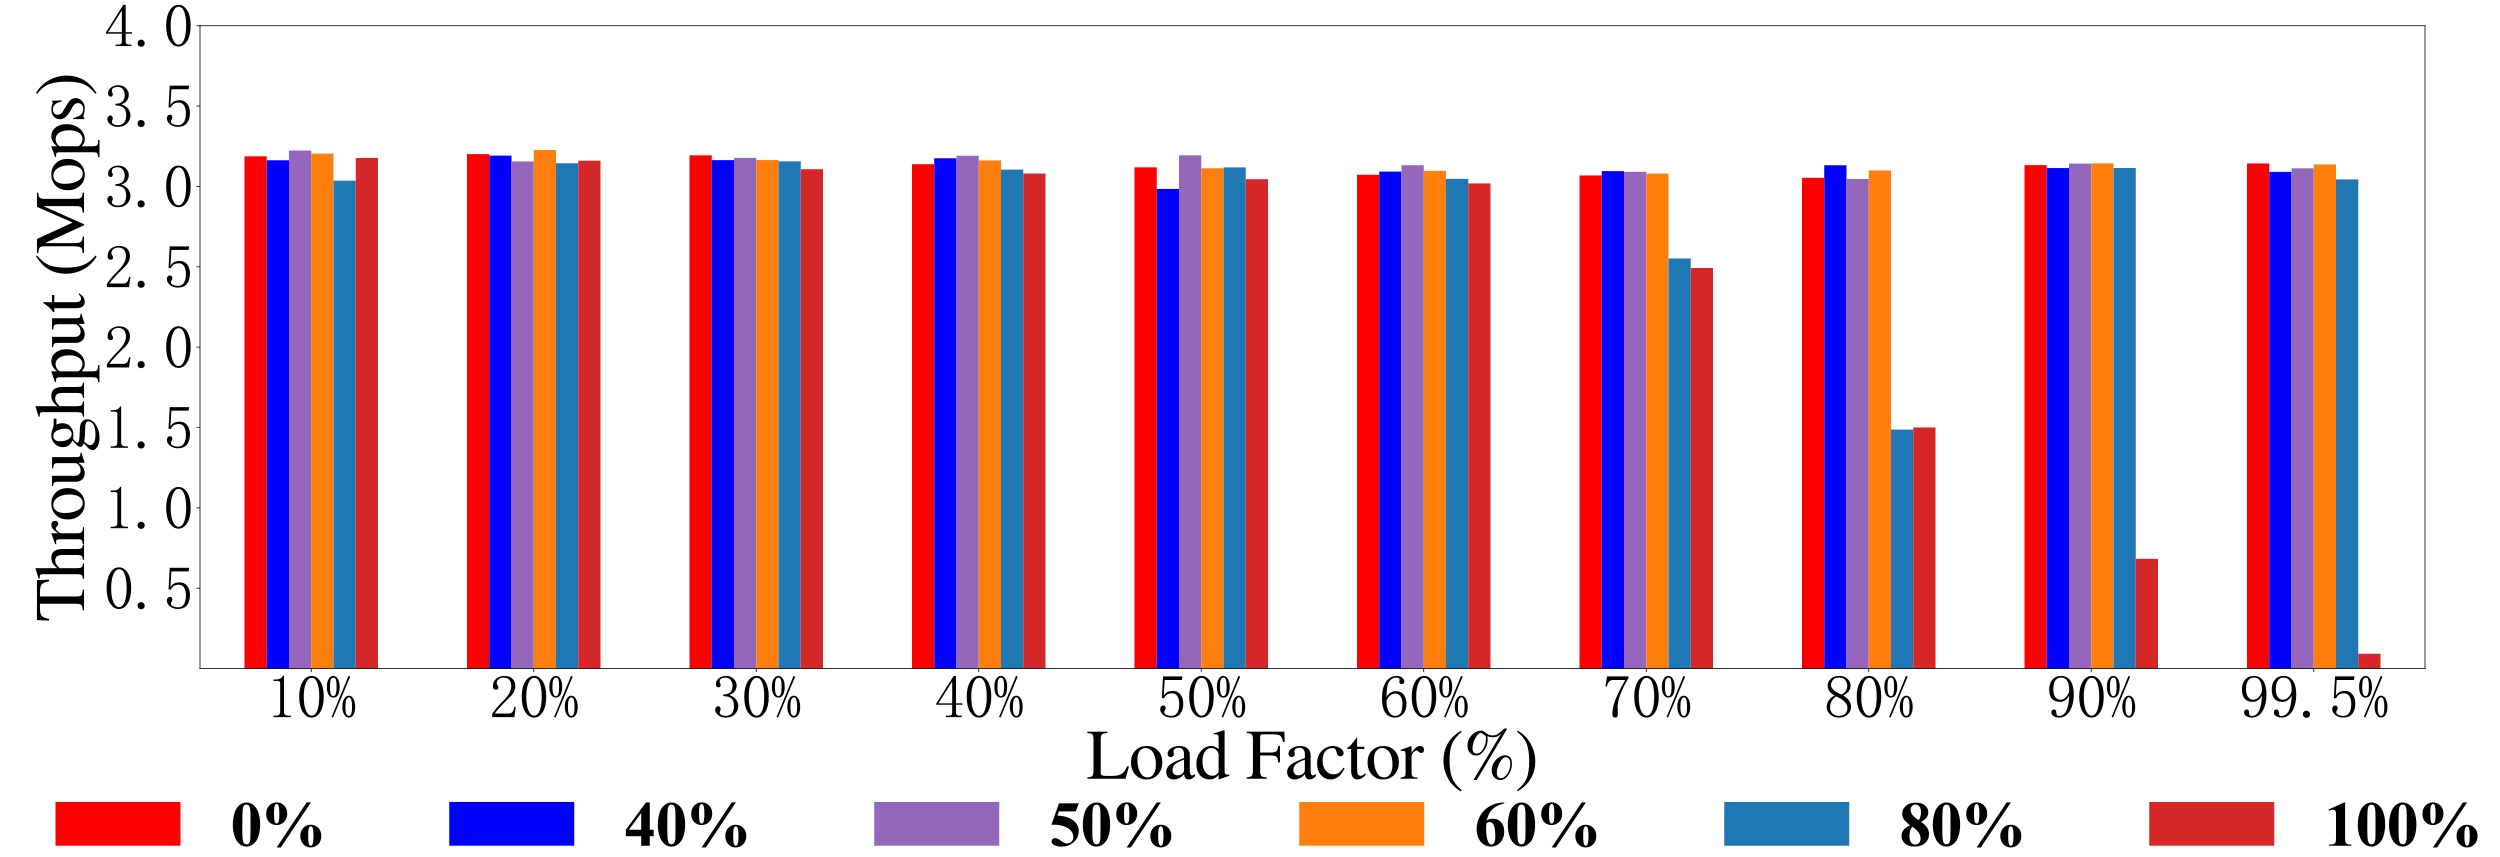 <?xml version="1.0" encoding="utf-8" standalone="no"?>
<!DOCTYPE svg PUBLIC "-//W3C//DTD SVG 1.1//EN"
  "http://www.w3.org/Graphics/SVG/1.1/DTD/svg11.dtd">
<svg xmlns:xlink="http://www.w3.org/1999/xlink" width="2520pt" height="864pt" viewBox="0 0 2520 864" xmlns="http://www.w3.org/2000/svg" version="1.1">
 <defs>
  <style type="text/css">*{stroke-linejoin: round; stroke-linecap: butt}</style>
 </defs>
 <g id="figure_1">
  <g id="patch_1">
   <path d="M 0 864 
L 2520 864 
L 2520 0 
L 0 0 
z
" style="fill: #ffffff"/>
  </g>
  <g id="axes_1">
   <g id="patch_2">
    <path d="M 201.6 673.92 
L 2444.4 673.92 
L 2444.4 25.92 
L 201.6 25.92 
z
" style="fill: #ffffff"/>
   </g>
   <g id="patch_3">
    <path d="M 246.456 673.92 
L 268.884 673.92 
L 268.884 157.599 
L 246.456 157.599 
z
" clip-path="url(#pcf66be9ebe)" style="fill: #ff0000"/>
   </g>
   <g id="patch_4">
    <path d="M 470.736 673.92 
L 493.164 673.92 
L 493.164 155.333 
L 470.736 155.333 
z
" clip-path="url(#pcf66be9ebe)" style="fill: #ff0000"/>
   </g>
   <g id="patch_5">
    <path d="M 695.016 673.92 
L 717.444 673.92 
L 717.444 156.599 
L 695.016 156.599 
z
" clip-path="url(#pcf66be9ebe)" style="fill: #ff0000"/>
   </g>
   <g id="patch_6">
    <path d="M 919.296 673.92 
L 941.724 673.92 
L 941.724 165.533 
L 919.296 165.533 
z
" clip-path="url(#pcf66be9ebe)" style="fill: #ff0000"/>
   </g>
   <g id="patch_7">
    <path d="M 1143.576 673.92 
L 1166.004 673.92 
L 1166.004 168.7 
L 1143.576 168.7 
z
" clip-path="url(#pcf66be9ebe)" style="fill: #ff0000"/>
   </g>
   <g id="patch_8">
    <path d="M 1367.856 673.92 
L 1390.284 673.92 
L 1390.284 176.21 
L 1367.856 176.21 
z
" clip-path="url(#pcf66be9ebe)" style="fill: #ff0000"/>
   </g>
   <g id="patch_9">
    <path d="M 1592.136 673.92 
L 1614.564 673.92 
L 1614.564 176.867 
L 1592.136 176.867 
z
" clip-path="url(#pcf66be9ebe)" style="fill: #ff0000"/>
   </g>
   <g id="patch_10">
    <path d="M 1816.416 673.92 
L 1838.844 673.92 
L 1838.844 179.227 
L 1816.416 179.227 
z
" clip-path="url(#pcf66be9ebe)" style="fill: #ff0000"/>
   </g>
   <g id="patch_11">
    <path d="M 2040.696 673.92 
L 2063.124 673.92 
L 2063.124 166.427 
L 2040.696 166.427 
z
" clip-path="url(#pcf66be9ebe)" style="fill: #ff0000"/>
   </g>
   <g id="patch_12">
    <path d="M 2264.976 673.92 
L 2287.404 673.92 
L 2287.404 164.797 
L 2264.976 164.797 
z
" clip-path="url(#pcf66be9ebe)" style="fill: #ff0000"/>
   </g>
   <g id="patch_13">
    <path d="M 268.884 673.92 
L 291.312 673.92 
L 291.312 161.526 
L 268.884 161.526 
z
" clip-path="url(#pcf66be9ebe)" style="fill: #0000ff"/>
   </g>
   <g id="patch_14">
    <path d="M 493.164 673.92 
L 515.592 673.92 
L 515.592 156.829 
L 493.164 156.829 
z
" clip-path="url(#pcf66be9ebe)" style="fill: #0000ff"/>
   </g>
   <g id="patch_15">
    <path d="M 717.444 673.92 
L 739.872 673.92 
L 739.872 161.429 
L 717.444 161.429 
z
" clip-path="url(#pcf66be9ebe)" style="fill: #0000ff"/>
   </g>
   <g id="patch_16">
    <path d="M 941.724 673.92 
L 964.152 673.92 
L 964.152 159.548 
L 941.724 159.548 
z
" clip-path="url(#pcf66be9ebe)" style="fill: #0000ff"/>
   </g>
   <g id="patch_17">
    <path d="M 1166.004 673.92 
L 1188.432 673.92 
L 1188.432 190.457 
L 1166.004 190.457 
z
" clip-path="url(#pcf66be9ebe)" style="fill: #0000ff"/>
   </g>
   <g id="patch_18">
    <path d="M 1390.284 673.92 
L 1412.712 673.92 
L 1412.712 172.987 
L 1390.284 172.987 
z
" clip-path="url(#pcf66be9ebe)" style="fill: #0000ff"/>
   </g>
   <g id="patch_19">
    <path d="M 1614.564 673.92 
L 1636.992 673.92 
L 1636.992 172.527 
L 1614.564 172.527 
z
" clip-path="url(#pcf66be9ebe)" style="fill: #0000ff"/>
   </g>
   <g id="patch_20">
    <path d="M 1838.844 673.92 
L 1861.272 673.92 
L 1861.272 166.588 
L 1838.844 166.588 
z
" clip-path="url(#pcf66be9ebe)" style="fill: #0000ff"/>
   </g>
   <g id="patch_21">
    <path d="M 2063.124 673.92 
L 2085.552 673.92 
L 2085.552 169.382 
L 2063.124 169.382 
z
" clip-path="url(#pcf66be9ebe)" style="fill: #0000ff"/>
   </g>
   <g id="patch_22">
    <path d="M 2287.404 673.92 
L 2309.832 673.92 
L 2309.832 173.273 
L 2287.404 173.273 
z
" clip-path="url(#pcf66be9ebe)" style="fill: #0000ff"/>
   </g>
   <g id="patch_23">
    <path d="M 291.312 673.92 
L 313.74 673.92 
L 313.74 151.768 
L 291.312 151.768 
z
" clip-path="url(#pcf66be9ebe)" style="fill: #9467bd"/>
   </g>
   <g id="patch_24">
    <path d="M 515.592 673.92 
L 538.02 673.92 
L 538.02 162.751 
L 515.592 162.751 
z
" clip-path="url(#pcf66be9ebe)" style="fill: #9467bd"/>
   </g>
   <g id="patch_25">
    <path d="M 739.872 673.92 
L 762.3 673.92 
L 762.3 159.116 
L 739.872 159.116 
z
" clip-path="url(#pcf66be9ebe)" style="fill: #9467bd"/>
   </g>
   <g id="patch_26">
    <path d="M 964.152 673.92 
L 986.58 673.92 
L 986.58 156.994 
L 964.152 156.994 
z
" clip-path="url(#pcf66be9ebe)" style="fill: #9467bd"/>
   </g>
   <g id="patch_27">
    <path d="M 1188.432 673.92 
L 1210.86 673.92 
L 1210.86 156.599 
L 1188.432 156.599 
z
" clip-path="url(#pcf66be9ebe)" style="fill: #9467bd"/>
   </g>
   <g id="patch_28">
    <path d="M 1412.712 673.92 
L 1435.14 673.92 
L 1435.14 166.55 
L 1412.712 166.55 
z
" clip-path="url(#pcf66be9ebe)" style="fill: #9467bd"/>
   </g>
   <g id="patch_29">
    <path d="M 1636.992 673.92 
L 1659.42 673.92 
L 1659.42 173.192 
L 1636.992 173.192 
z
" clip-path="url(#pcf66be9ebe)" style="fill: #9467bd"/>
   </g>
   <g id="patch_30">
    <path d="M 1861.272 673.92 
L 1883.7 673.92 
L 1883.7 180.368 
L 1861.272 180.368 
z
" clip-path="url(#pcf66be9ebe)" style="fill: #9467bd"/>
   </g>
   <g id="patch_31">
    <path d="M 2085.552 673.92 
L 2107.98 673.92 
L 2107.98 164.937 
L 2085.552 164.937 
z
" clip-path="url(#pcf66be9ebe)" style="fill: #9467bd"/>
   </g>
   <g id="patch_32">
    <path d="M 2309.832 673.92 
L 2332.26 673.92 
L 2332.26 169.677 
L 2309.832 169.677 
z
" clip-path="url(#pcf66be9ebe)" style="fill: #9467bd"/>
   </g>
   <g id="patch_33">
    <path d="M 313.74 673.92 
L 336.168 673.92 
L 336.168 154.803 
L 313.74 154.803 
z
" clip-path="url(#pcf66be9ebe)" style="fill: #ff7f0e"/>
   </g>
   <g id="patch_34">
    <path d="M 538.02 673.92 
L 560.448 673.92 
L 560.448 151.181 
L 538.02 151.181 
z
" clip-path="url(#pcf66be9ebe)" style="fill: #ff7f0e"/>
   </g>
   <g id="patch_35">
    <path d="M 762.3 673.92 
L 784.728 673.92 
L 784.728 161.348 
L 762.3 161.348 
z
" clip-path="url(#pcf66be9ebe)" style="fill: #ff7f0e"/>
   </g>
   <g id="patch_36">
    <path d="M 986.58 673.92 
L 1009.008 673.92 
L 1009.008 161.667 
L 986.58 161.667 
z
" clip-path="url(#pcf66be9ebe)" style="fill: #ff7f0e"/>
   </g>
   <g id="patch_37">
    <path d="M 1210.86 673.92 
L 1233.288 673.92 
L 1233.288 169.58 
L 1210.86 169.58 
z
" clip-path="url(#pcf66be9ebe)" style="fill: #ff7f0e"/>
   </g>
   <g id="patch_38">
    <path d="M 1435.14 673.92 
L 1457.568 673.92 
L 1457.568 172.265 
L 1435.14 172.265 
z
" clip-path="url(#pcf66be9ebe)" style="fill: #ff7f0e"/>
   </g>
   <g id="patch_39">
    <path d="M 1659.42 673.92 
L 1681.848 673.92 
L 1681.848 175.003 
L 1659.42 175.003 
z
" clip-path="url(#pcf66be9ebe)" style="fill: #ff7f0e"/>
   </g>
   <g id="patch_40">
    <path d="M 1883.7 673.92 
L 1906.128 673.92 
L 1906.128 171.849 
L 1883.7 171.849 
z
" clip-path="url(#pcf66be9ebe)" style="fill: #ff7f0e"/>
   </g>
   <g id="patch_41">
    <path d="M 2107.98 673.92 
L 2130.408 673.92 
L 2130.408 164.639 
L 2107.98 164.639 
z
" clip-path="url(#pcf66be9ebe)" style="fill: #ff7f0e"/>
   </g>
   <g id="patch_42">
    <path d="M 2332.26 673.92 
L 2354.688 673.92 
L 2354.688 165.786 
L 2332.26 165.786 
z
" clip-path="url(#pcf66be9ebe)" style="fill: #ff7f0e"/>
   </g>
   <g id="patch_43">
    <path d="M 336.168 673.92 
L 358.596 673.92 
L 358.596 182.114 
L 336.168 182.114 
z
" clip-path="url(#pcf66be9ebe)" style="fill: #1f77b4"/>
   </g>
   <g id="patch_44">
    <path d="M 560.448 673.92 
L 582.876 673.92 
L 582.876 164.584 
L 560.448 164.584 
z
" clip-path="url(#pcf66be9ebe)" style="fill: #1f77b4"/>
   </g>
   <g id="patch_45">
    <path d="M 784.728 673.92 
L 807.156 673.92 
L 807.156 162.626 
L 784.728 162.626 
z
" clip-path="url(#pcf66be9ebe)" style="fill: #1f77b4"/>
   </g>
   <g id="patch_46">
    <path d="M 1009.008 673.92 
L 1031.436 673.92 
L 1031.436 170.952 
L 1009.008 170.952 
z
" clip-path="url(#pcf66be9ebe)" style="fill: #1f77b4"/>
   </g>
   <g id="patch_47">
    <path d="M 1233.288 673.92 
L 1255.716 673.92 
L 1255.716 168.733 
L 1233.288 168.733 
z
" clip-path="url(#pcf66be9ebe)" style="fill: #1f77b4"/>
   </g>
   <g id="patch_48">
    <path d="M 1457.568 673.92 
L 1479.996 673.92 
L 1479.996 180.29 
L 1457.568 180.29 
z
" clip-path="url(#pcf66be9ebe)" style="fill: #1f77b4"/>
   </g>
   <g id="patch_49">
    <path d="M 1681.848 673.92 
L 1704.276 673.92 
L 1704.276 260.553 
L 1681.848 260.553 
z
" clip-path="url(#pcf66be9ebe)" style="fill: #1f77b4"/>
   </g>
   <g id="patch_50">
    <path d="M 1906.128 673.92 
L 1928.556 673.92 
L 1928.556 433.012 
L 1906.128 433.012 
z
" clip-path="url(#pcf66be9ebe)" style="fill: #1f77b4"/>
   </g>
   <g id="patch_51">
    <path d="M 2130.408 673.92 
L 2152.836 673.92 
L 2152.836 169.367 
L 2130.408 169.367 
z
" clip-path="url(#pcf66be9ebe)" style="fill: #1f77b4"/>
   </g>
   <g id="patch_52">
    <path d="M 2354.688 673.92 
L 2377.116 673.92 
L 2377.116 180.854 
L 2354.688 180.854 
z
" clip-path="url(#pcf66be9ebe)" style="fill: #1f77b4"/>
   </g>
   <g id="patch_53">
    <path d="M 358.596 673.92 
L 381.024 673.92 
L 381.024 159.177 
L 358.596 159.177 
z
" clip-path="url(#pcf66be9ebe)" style="fill: #d62728"/>
   </g>
   <g id="patch_54">
    <path d="M 582.876 673.92 
L 605.304 673.92 
L 605.304 161.948 
L 582.876 161.948 
z
" clip-path="url(#pcf66be9ebe)" style="fill: #d62728"/>
   </g>
   <g id="patch_55">
    <path d="M 807.156 673.92 
L 829.584 673.92 
L 829.584 170.551 
L 807.156 170.551 
z
" clip-path="url(#pcf66be9ebe)" style="fill: #d62728"/>
   </g>
   <g id="patch_56">
    <path d="M 1031.436 673.92 
L 1053.864 673.92 
L 1053.864 174.908 
L 1031.436 174.908 
z
" clip-path="url(#pcf66be9ebe)" style="fill: #d62728"/>
   </g>
   <g id="patch_57">
    <path d="M 1255.716 673.92 
L 1278.144 673.92 
L 1278.144 180.638 
L 1255.716 180.638 
z
" clip-path="url(#pcf66be9ebe)" style="fill: #d62728"/>
   </g>
   <g id="patch_58">
    <path d="M 1479.996 673.92 
L 1502.424 673.92 
L 1502.424 184.873 
L 1479.996 184.873 
z
" clip-path="url(#pcf66be9ebe)" style="fill: #d62728"/>
   </g>
   <g id="patch_59">
    <path d="M 1704.276 673.92 
L 1726.704 673.92 
L 1726.704 270.171 
L 1704.276 270.171 
z
" clip-path="url(#pcf66be9ebe)" style="fill: #d62728"/>
   </g>
   <g id="patch_60">
    <path d="M 1928.556 673.92 
L 1950.984 673.92 
L 1950.984 430.881 
L 1928.556 430.881 
z
" clip-path="url(#pcf66be9ebe)" style="fill: #d62728"/>
   </g>
   <g id="patch_61">
    <path d="M 2152.836 673.92 
L 2175.264 673.92 
L 2175.264 563.269 
L 2152.836 563.269 
z
" clip-path="url(#pcf66be9ebe)" style="fill: #d62728"/>
   </g>
   <g id="patch_62">
    <path d="M 2377.116 673.92 
L 2399.544 673.92 
L 2399.544 658.954 
L 2377.116 658.954 
z
" clip-path="url(#pcf66be9ebe)" style="fill: #d62728"/>
   </g>
   <g id="matplotlib.axis_1">
    <g id="xtick_1">
     <g id="line2d_1">
      <defs>
       <path id="me333199537" d="M 0 0 
L 0 3.5 
" style="stroke: #000000; stroke-width: 0.8"/>
      </defs>
      <g>
       <use xlink:href="#me333199537" x="313.74" y="673.92" style="stroke: #000000; stroke-width: 0.8"/>
      </g>
     </g>
     <g id="text_1">
      <!-- 10% -->
      <g transform="translate(268.74 723.811) scale(0.6 -0.6)">
       <defs>
        <path id="SimSun-31" d="M 1825 4450 
L 1825 650 
Q 1825 450 1950 350 
Q 2075 250 2300 250 
L 2550 250 
L 2550 100 
L 725 100 
L 725 250 
L 950 250 
Q 1200 250 1312 350 
Q 1425 450 1425 650 
L 1425 3675 
Q 1425 3775 1362 3837 
Q 1300 3900 1175 3900 
L 725 3900 
L 725 4050 
L 950 4050 
Q 1250 4050 1437 4150 
Q 1625 4250 1725 4450 
L 1825 4450 
z
" transform="scale(0.016)"/>
        <path id="SimSun-30" d="M 1600 4225 
Q 1250 4225 1012 3687 
Q 775 3150 775 2250 
Q 775 1300 1012 775 
Q 1250 250 1600 250 
Q 1975 250 2187 775 
Q 2400 1300 2400 2250 
Q 2400 3150 2200 3687 
Q 2000 4225 1600 4225 
z
M 1600 50 
Q 1050 50 675 625 
Q 300 1200 300 2250 
Q 300 3225 662 3825 
Q 1025 4425 1600 4425 
Q 2150 4425 2512 3850 
Q 2875 3275 2875 2250 
Q 2875 1225 2512 637 
Q 2150 50 1600 50 
z
" transform="scale(0.016)"/>
        <path id="SimSun-25" d="M 750 4250 
Q 600 4250 500 4050 
Q 400 3850 400 3300 
Q 400 2675 512 2487 
Q 625 2300 750 2300 
Q 925 2300 1012 2525 
Q 1100 2750 1100 3300 
Q 1100 3750 1037 4000 
Q 975 4250 750 4250 
z
M 1425 3275 
Q 1425 2825 1275 2487 
Q 1125 2150 750 2150 
Q 450 2150 262 2450 
Q 75 2750 75 3275 
Q 75 3825 275 4125 
Q 475 4425 750 4425 
Q 1050 4425 1237 4112 
Q 1425 3800 1425 3275 
z
M 2725 1200 
Q 2725 1625 2650 1900 
Q 2575 2175 2375 2175 
Q 2225 2175 2125 1937 
Q 2025 1700 2025 1200 
Q 2025 575 2137 400 
Q 2250 225 2375 225 
Q 2550 225 2637 437 
Q 2725 650 2725 1200 
z
M 3050 1175 
Q 3050 675 2875 362 
Q 2700 50 2375 50 
Q 2100 50 1900 362 
Q 1700 675 1700 1175 
Q 1700 1725 1900 2037 
Q 2100 2350 2375 2350 
Q 2675 2350 2862 2025 
Q 3050 1700 3050 1175 
z
M 2525 4350 
L 725 50 
L 575 125 
L 2350 4425 
L 2525 4350 
z
" transform="scale(0.016)"/>
       </defs>
       <use xlink:href="#SimSun-31"/>
       <use xlink:href="#SimSun-30" x="50"/>
       <use xlink:href="#SimSun-25" x="100"/>
      </g>
     </g>
    </g>
    <g id="xtick_2">
     <g id="line2d_2">
      <g>
       <use xlink:href="#me333199537" x="538.02" y="673.92" style="stroke: #000000; stroke-width: 0.8"/>
      </g>
     </g>
     <g id="text_2">
      <!-- 20% -->
      <g transform="translate(493.02 723.811) scale(0.6 -0.6)">
       <defs>
        <path id="SimSun-32" d="M 2325 3325 
Q 2325 3775 2125 4012 
Q 1925 4250 1525 4250 
Q 1225 4250 1012 4087 
Q 800 3925 800 3675 
Q 800 3525 900 3425 
Q 975 3325 975 3225 
Q 975 3100 912 3037 
Q 850 2975 725 2975 
Q 575 2975 487 3062 
Q 400 3150 400 3350 
Q 400 3875 775 4150 
Q 1150 4425 1575 4425 
Q 2175 4425 2462 4125 
Q 2750 3825 2750 3375 
Q 2750 3075 2612 2775 
Q 2475 2475 2175 2200 
Q 1450 1500 1062 1062 
Q 675 625 600 475 
L 2075 475 
Q 2300 475 2450 650 
Q 2600 825 2650 1175 
L 2800 1175 
L 2650 100 
L 325 100 
L 325 425 
Q 450 650 737 1000 
Q 1025 1350 1500 1825 
Q 1925 2250 2125 2625 
Q 2325 3000 2325 3325 
z
" transform="scale(0.016)"/>
       </defs>
       <use xlink:href="#SimSun-32"/>
       <use xlink:href="#SimSun-30" x="50"/>
       <use xlink:href="#SimSun-25" x="100"/>
      </g>
     </g>
    </g>
    <g id="xtick_3">
     <g id="line2d_3">
      <g>
       <use xlink:href="#me333199537" x="762.3" y="673.92" style="stroke: #000000; stroke-width: 0.8"/>
      </g>
     </g>
     <g id="text_3">
      <!-- 30% -->
      <g transform="translate(717.3 723.811) scale(0.6 -0.6)">
       <defs>
        <path id="SimSun-33" d="M 2800 1250 
Q 2800 775 2450 412 
Q 2100 50 1475 50 
Q 1025 50 700 300 
Q 375 550 375 875 
Q 375 1025 475 1137 
Q 575 1250 675 1250 
Q 825 1250 887 1137 
Q 950 1025 950 950 
Q 950 825 900 750 
Q 850 650 850 575 
Q 850 425 1037 325 
Q 1225 225 1450 225 
Q 1900 225 2125 487 
Q 2350 750 2350 1300 
Q 2350 1750 2112 2025 
Q 1875 2300 1225 2300 
L 1225 2475 
Q 1725 2475 1962 2712 
Q 2200 2950 2200 3375 
Q 2200 3725 2012 3987 
Q 1825 4250 1425 4250 
Q 1250 4250 1050 4162 
Q 850 4075 850 3875 
Q 850 3675 900 3625 
Q 950 3575 950 3500 
Q 950 3375 900 3300 
Q 850 3225 725 3225 
Q 625 3225 537 3300 
Q 450 3375 450 3575 
Q 450 3950 775 4187 
Q 1100 4425 1525 4425 
Q 2025 4425 2325 4112 
Q 2625 3800 2625 3450 
Q 2625 3075 2437 2812 
Q 2250 2550 1850 2425 
Q 2400 2225 2600 1900 
Q 2800 1575 2800 1250 
z
" transform="scale(0.016)"/>
       </defs>
       <use xlink:href="#SimSun-33"/>
       <use xlink:href="#SimSun-30" x="50"/>
       <use xlink:href="#SimSun-25" x="100"/>
      </g>
     </g>
    </g>
    <g id="xtick_4">
     <g id="line2d_4">
      <g>
       <use xlink:href="#me333199537" x="986.58" y="673.92" style="stroke: #000000; stroke-width: 0.8"/>
      </g>
     </g>
     <g id="text_4">
      <!-- 40% -->
      <g transform="translate(941.58 723.811) scale(0.6 -0.6)">
       <defs>
        <path id="SimSun-34" d="M 2300 575 
Q 2300 400 2400 325 
Q 2500 250 2675 250 
L 2900 250 
L 2900 100 
L 1250 100 
L 1250 250 
L 1525 250 
Q 1725 250 1812 325 
Q 1900 400 1900 575 
L 1900 1400 
L 225 1400 
L 225 1525 
L 2050 4425 
L 2300 4425 
L 2300 1550 
L 2975 1550 
L 2975 1400 
L 2300 1400 
L 2300 575 
z
M 1875 3800 
L 450 1550 
L 1900 1550 
L 1900 3800 
L 1875 3800 
z
" transform="scale(0.016)"/>
       </defs>
       <use xlink:href="#SimSun-34"/>
       <use xlink:href="#SimSun-30" x="50"/>
       <use xlink:href="#SimSun-25" x="100"/>
      </g>
     </g>
    </g>
    <g id="xtick_5">
     <g id="line2d_5">
      <g>
       <use xlink:href="#me333199537" x="1210.86" y="673.92" style="stroke: #000000; stroke-width: 0.8"/>
      </g>
     </g>
     <g id="text_5">
      <!-- 50% -->
      <g transform="translate(1165.86 723.811) scale(0.6 -0.6)">
       <defs>
        <path id="SimSun-35" d="M 1725 2850 
Q 2200 2850 2500 2487 
Q 2800 2125 2800 1525 
Q 2800 850 2487 450 
Q 2175 50 1525 50 
Q 1075 50 725 312 
Q 375 575 375 950 
Q 375 1100 462 1212 
Q 550 1325 700 1325 
Q 850 1325 900 1225 
Q 950 1125 950 1050 
Q 950 900 875 825 
Q 800 725 800 625 
Q 800 425 1037 325 
Q 1275 225 1550 225 
Q 1950 225 2162 550 
Q 2375 875 2375 1475 
Q 2375 1975 2187 2287 
Q 2000 2600 1625 2600 
Q 1350 2600 1150 2500 
Q 950 2400 775 2075 
L 550 2100 
L 675 4375 
L 2725 4375 
L 2650 4000 
L 850 4000 
L 750 2350 
Q 1000 2700 1237 2775 
Q 1475 2850 1725 2850 
z
" transform="scale(0.016)"/>
       </defs>
       <use xlink:href="#SimSun-35"/>
       <use xlink:href="#SimSun-30" x="50"/>
       <use xlink:href="#SimSun-25" x="100"/>
      </g>
     </g>
    </g>
    <g id="xtick_6">
     <g id="line2d_6">
      <g>
       <use xlink:href="#me333199537" x="1435.14" y="673.92" style="stroke: #000000; stroke-width: 0.8"/>
      </g>
     </g>
     <g id="text_6">
      <!-- 60% -->
      <g transform="translate(1390.14 723.811) scale(0.6 -0.6)">
       <defs>
        <path id="SimSun-36" d="M 775 1800 
Q 775 1050 1037 637 
Q 1300 225 1675 225 
Q 2050 225 2250 500 
Q 2450 775 2450 1525 
Q 2450 2025 2237 2300 
Q 2025 2575 1725 2575 
Q 1450 2575 1212 2412 
Q 975 2250 775 1800 
z
M 1750 2825 
Q 2350 2825 2612 2425 
Q 2875 2025 2875 1525 
Q 2875 775 2512 412 
Q 2150 50 1675 50 
Q 1000 50 650 562 
Q 300 1075 300 2050 
Q 300 3200 725 3812 
Q 1150 4425 1875 4425 
Q 2225 4425 2437 4225 
Q 2650 4025 2650 3875 
Q 2650 3725 2587 3650 
Q 2525 3575 2375 3575 
Q 2250 3575 2187 3637 
Q 2125 3700 2125 3825 
Q 2125 3875 2150 3925 
Q 2150 3975 2150 4025 
Q 2150 4125 2075 4187 
Q 2000 4250 1800 4250 
Q 1375 4250 1075 3862 
Q 775 3475 775 2175 
Q 925 2500 1187 2662 
Q 1450 2825 1750 2825 
z
" transform="scale(0.016)"/>
       </defs>
       <use xlink:href="#SimSun-36"/>
       <use xlink:href="#SimSun-30" x="50"/>
       <use xlink:href="#SimSun-25" x="100"/>
      </g>
     </g>
    </g>
    <g id="xtick_7">
     <g id="line2d_7">
      <g>
       <use xlink:href="#me333199537" x="1659.42" y="673.92" style="stroke: #000000; stroke-width: 0.8"/>
      </g>
     </g>
     <g id="text_7">
      <!-- 70% -->
      <g transform="translate(1614.42 723.811) scale(0.6 -0.6)">
       <defs>
        <path id="SimSun-37" d="M 2825 4200 
Q 2300 3350 1987 2537 
Q 1675 1725 1675 1125 
Q 1675 1025 1700 850 
Q 1700 650 1700 400 
Q 1700 200 1637 125 
Q 1575 50 1425 50 
Q 1300 50 1212 137 
Q 1125 225 1125 450 
Q 1125 925 1337 1625 
Q 1550 2325 2475 4000 
L 1225 4000 
Q 950 4000 787 3825 
Q 625 3650 550 3300 
L 400 3325 
L 575 4375 
L 2825 4375 
L 2825 4200 
z
" transform="scale(0.016)"/>
       </defs>
       <use xlink:href="#SimSun-37"/>
       <use xlink:href="#SimSun-30" x="50"/>
       <use xlink:href="#SimSun-25" x="100"/>
      </g>
     </g>
    </g>
    <g id="xtick_8">
     <g id="line2d_8">
      <g>
       <use xlink:href="#me333199537" x="1883.7" y="673.92" style="stroke: #000000; stroke-width: 0.8"/>
      </g>
     </g>
     <g id="text_8">
      <!-- 80% -->
      <g transform="translate(1838.7 723.811) scale(0.6 -0.6)">
       <defs>
        <path id="SimSun-38" d="M 625 1125 
Q 625 725 887 475 
Q 1150 225 1550 225 
Q 2025 225 2237 475 
Q 2450 725 2450 1100 
Q 2450 1425 2150 1725 
Q 1850 2025 1250 2275 
Q 950 2075 787 1775 
Q 625 1475 625 1125 
z
M 2825 1175 
Q 2825 700 2475 375 
Q 2125 50 1550 50 
Q 1025 50 650 375 
Q 275 700 275 1125 
Q 275 1550 487 1850 
Q 700 2150 1100 2375 
Q 750 2550 562 2812 
Q 375 3075 375 3400 
Q 375 3825 700 4125 
Q 1025 4425 1600 4425 
Q 2125 4425 2450 4125 
Q 2775 3825 2775 3400 
Q 2775 3100 2587 2837 
Q 2400 2575 2000 2375 
Q 2425 2125 2625 1825 
Q 2825 1525 2825 1175 
z
M 2425 3375 
Q 2425 3725 2225 3987 
Q 2025 4250 1600 4250 
Q 1125 4250 925 4000 
Q 725 3750 725 3475 
Q 725 3200 1012 2937 
Q 1300 2675 1825 2475 
Q 2125 2625 2275 2850 
Q 2425 3075 2425 3375 
z
" transform="scale(0.016)"/>
       </defs>
       <use xlink:href="#SimSun-38"/>
       <use xlink:href="#SimSun-30" x="50"/>
       <use xlink:href="#SimSun-25" x="100"/>
      </g>
     </g>
    </g>
    <g id="xtick_9">
     <g id="line2d_9">
      <g>
       <use xlink:href="#me333199537" x="2107.98" y="673.92" style="stroke: #000000; stroke-width: 0.8"/>
      </g>
     </g>
     <g id="text_9">
      <!-- 90% -->
      <g transform="translate(2062.98 723.811) scale(0.6 -0.6)">
       <defs>
        <path id="SimSun-39" d="M 700 3050 
Q 700 2500 912 2212 
Q 1125 1925 1450 1925 
Q 1825 1925 2100 2275 
Q 2375 2625 2375 2925 
Q 2375 3525 2175 3887 
Q 1975 4250 1525 4250 
Q 1100 4250 900 3912 
Q 700 3575 700 3050 
z
M 1375 1700 
Q 875 1700 575 2012 
Q 275 2325 275 3025 
Q 275 3625 600 4025 
Q 925 4425 1525 4425 
Q 2150 4425 2500 3925 
Q 2850 3425 2850 2475 
Q 2850 1425 2437 737 
Q 2025 50 1300 50 
Q 975 50 737 200 
Q 500 350 500 600 
Q 500 700 562 800 
Q 625 900 775 900 
Q 925 900 975 787 
Q 1025 675 1025 525 
Q 1025 425 1050 362 
Q 1075 300 1100 275 
Q 1125 250 1187 237 
Q 1250 225 1325 225 
Q 1775 225 2050 725 
Q 2325 1225 2375 2400 
Q 2250 2100 2000 1900 
Q 1750 1700 1375 1700 
z
" transform="scale(0.016)"/>
       </defs>
       <use xlink:href="#SimSun-39"/>
       <use xlink:href="#SimSun-30" x="50"/>
       <use xlink:href="#SimSun-25" x="100"/>
      </g>
     </g>
    </g>
    <g id="xtick_10">
     <g id="line2d_10">
      <g>
       <use xlink:href="#me333199537" x="2332.26" y="673.92" style="stroke: #000000; stroke-width: 0.8"/>
      </g>
     </g>
     <g id="text_10">
      <!-- 99.5% -->
      <g transform="translate(2257.26 723.811) scale(0.6 -0.6)">
       <defs>
        <path id="SimSun-2e" d="M 800 25 
Q 650 25 537 125 
Q 425 225 425 400 
Q 425 575 537 675 
Q 650 775 800 775 
Q 950 775 1062 662 
Q 1175 550 1175 400 
Q 1175 225 1062 125 
Q 950 25 800 25 
z
" transform="scale(0.016)"/>
       </defs>
       <use xlink:href="#SimSun-39"/>
       <use xlink:href="#SimSun-39" x="50"/>
       <use xlink:href="#SimSun-2e" x="100"/>
       <use xlink:href="#SimSun-35" x="150"/>
       <use xlink:href="#SimSun-25" x="200"/>
      </g>
     </g>
    </g>
    <g id="text_11">
     <!-- $\mathrm{Load\ Factor\ (\%)}$ -->
     <g transform="translate(1095.15 785.245) scale(0.7 -0.7)">
      <defs>
       <path id="STIXGeneral-Regular-4c" d="M 3827 1114 
L 3520 0 
L 77 0 
L 77 122 
Q 429 141 531 256 
Q 634 371 634 736 
L 634 3494 
Q 634 3872 541 3981 
Q 448 4090 77 4115 
L 77 4237 
L 1888 4237 
L 1888 4115 
Q 1498 4090 1392 3984 
Q 1286 3878 1286 3507 
L 1286 538 
Q 1286 358 1398 304 
Q 1510 250 1862 250 
L 2310 250 
Q 3085 250 3392 640 
Q 3520 813 3661 1114 
L 3827 1114 
z
" transform="scale(0.016)"/>
       <path id="STIXGeneral-Regular-6f" d="M 3008 1478 
Q 3008 806 2608 371 
Q 2208 -64 1568 -64 
Q 979 -64 582 368 
Q 186 800 186 1459 
Q 186 2125 582 2534 
Q 979 2944 1626 2944 
Q 2221 2944 2614 2537 
Q 3008 2131 3008 1478 
z
M 2432 1306 
Q 2432 2035 2112 2445 
Q 1856 2765 1504 2765 
Q 1171 2765 966 2493 
Q 762 2221 762 1747 
Q 762 928 1101 435 
Q 1318 115 1677 115 
Q 2029 115 2230 432 
Q 2432 749 2432 1306 
z
" transform="scale(0.016)"/>
       <path id="STIXGeneral-Regular-61" d="M 2829 422 
L 2829 243 
Q 2586 -64 2253 -64 
Q 1888 -64 1843 403 
L 1837 403 
Q 1427 -64 909 -64 
Q 608 -64 422 112 
Q 237 288 237 602 
Q 237 1050 685 1350 
Q 992 1555 1837 1869 
L 1837 2214 
Q 1837 2502 1699 2646 
Q 1562 2790 1338 2790 
Q 1146 2790 1018 2697 
Q 890 2605 890 2477 
Q 890 2419 909 2348 
Q 928 2278 928 2208 
Q 928 2112 841 2029 
Q 755 1946 634 1946 
Q 525 1946 441 2029 
Q 358 2112 358 2240 
Q 358 2547 685 2752 
Q 986 2944 1421 2944 
Q 1939 2944 2176 2656 
Q 2291 2522 2323 2384 
Q 2355 2246 2355 1946 
L 2355 723 
Q 2355 301 2554 301 
Q 2682 301 2829 422 
z
M 1837 813 
L 1837 1715 
Q 1248 1510 1018 1293 
Q 800 1094 800 800 
Q 800 557 921 432 
Q 1043 307 1242 307 
Q 1453 307 1613 410 
Q 1747 506 1792 589 
Q 1837 672 1837 813 
z
" transform="scale(0.016)"/>
       <path id="STIXGeneral-Regular-64" d="M 3142 269 
L 2202 -64 
L 2176 -45 
L 2176 365 
Q 1869 -64 1357 -64 
Q 826 -64 499 317 
Q 173 698 173 1312 
Q 173 1990 563 2467 
Q 954 2944 1504 2944 
Q 1850 2944 2176 2669 
L 2176 3667 
Q 2176 3866 2118 3930 
Q 2061 3994 1882 3994 
Q 1792 3994 1741 3987 
L 1741 4090 
Q 2323 4243 2682 4371 
L 2714 4358 
L 2714 730 
Q 2714 506 2768 435 
Q 2822 365 2995 365 
Q 3034 365 3142 371 
L 3142 269 
z
M 2176 653 
L 2176 2125 
Q 2176 2381 1981 2573 
Q 1786 2765 1523 2765 
Q 1158 2765 940 2438 
Q 723 2112 723 1568 
Q 723 979 963 624 
Q 1203 269 1606 269 
Q 1907 269 2080 474 
Q 2176 582 2176 653 
z
" transform="scale(0.016)"/>
       <path id="STIXGeneral-Regular-46" d="M 3494 3322 
L 3334 3322 
Q 3264 3757 3094 3875 
Q 2925 3994 2349 3994 
L 1504 3994 
Q 1370 3994 1328 3946 
Q 1286 3898 1286 3744 
L 1286 2355 
L 2195 2355 
Q 2598 2355 2736 2470 
Q 2874 2586 2918 2963 
L 3066 2963 
L 3066 1472 
L 2918 1472 
Q 2880 1862 2745 1977 
Q 2611 2093 2195 2093 
L 1286 2093 
L 1286 717 
Q 1286 352 1392 246 
Q 1498 141 1869 122 
L 1869 0 
L 70 0 
L 70 122 
Q 435 147 534 259 
Q 634 371 634 787 
L 634 3526 
Q 634 3878 538 3984 
Q 442 4090 77 4115 
L 77 4237 
L 3462 4237 
L 3494 3322 
z
" transform="scale(0.016)"/>
       <path id="STIXGeneral-Regular-63" d="M 2547 998 
L 2637 941 
Q 2362 403 2112 205 
Q 1786 -64 1376 -64 
Q 845 -64 502 336 
Q 160 736 160 1357 
Q 160 2170 698 2618 
Q 1094 2944 1562 2944 
Q 1965 2944 2256 2749 
Q 2547 2554 2547 2285 
Q 2547 2176 2457 2096 
Q 2368 2016 2246 2016 
Q 2022 2016 1939 2310 
L 1901 2451 
Q 1850 2630 1773 2694 
Q 1696 2758 1523 2758 
Q 1133 2758 893 2451 
Q 653 2144 653 1645 
Q 653 1094 928 745 
Q 1203 397 1645 397 
Q 1920 397 2118 528 
Q 2317 659 2547 998 
z
" transform="scale(0.016)"/>
       <path id="STIXGeneral-Regular-74" d="M 1702 493 
L 1786 422 
Q 1478 -64 1011 -64 
Q 448 -64 448 749 
L 448 2675 
L 109 2675 
Q 83 2694 83 2720 
Q 83 2771 192 2842 
Q 435 2982 813 3526 
Q 826 3546 874 3606 
Q 922 3667 941 3706 
Q 986 3706 986 3622 
L 986 2880 
L 1632 2880 
L 1632 2675 
L 986 2675 
L 986 845 
Q 986 538 1062 403 
Q 1139 269 1318 269 
Q 1510 269 1702 493 
z
" transform="scale(0.016)"/>
       <path id="STIXGeneral-Regular-72" d="M 1024 2931 
L 1024 2342 
Q 1267 2688 1430 2816 
Q 1594 2944 1792 2944 
Q 1958 2944 2051 2854 
Q 2144 2765 2144 2605 
Q 2144 2470 2077 2393 
Q 2010 2317 1894 2317 
Q 1773 2317 1638 2445 
Q 1536 2541 1472 2541 
Q 1338 2541 1181 2355 
Q 1024 2170 1024 2016 
L 1024 576 
Q 1024 301 1133 205 
Q 1242 109 1568 96 
L 1568 0 
L 32 0 
L 32 96 
Q 339 154 412 224 
Q 486 294 486 538 
L 486 2138 
Q 486 2349 438 2435 
Q 390 2522 269 2522 
Q 166 2522 45 2496 
L 45 2598 
Q 448 2726 992 2944 
L 1024 2931 
z
" transform="scale(0.016)"/>
       <path id="STIXGeneral-Regular-28" d="M 1946 -1030 
L 1869 -1133 
Q 1126 -710 716 32 
Q 307 774 307 1613 
Q 307 3386 1888 4326 
L 1946 4224 
Q 1293 3667 1075 3126 
Q 858 2586 858 1632 
Q 858 685 1082 96 
Q 1306 -493 1946 -1030 
z
" transform="scale(0.016)"/>
       <path id="STIXGeneral-Regular-25" d="M 4390 1363 
Q 4390 781 4070 329 
Q 3750 -122 3341 -122 
Q 3014 -122 2790 134 
Q 2566 390 2566 762 
Q 2566 1274 2940 1693 
Q 3315 2112 3776 2112 
Q 4070 2112 4230 1917 
Q 4390 1722 4390 1363 
z
M 4243 1376 
Q 4243 1626 4131 1779 
Q 4019 1933 3840 1933 
Q 3654 1933 3526 1786 
Q 3315 1562 3171 1187 
Q 3027 813 3027 486 
Q 3027 301 3129 176 
Q 3232 51 3386 51 
Q 3718 51 3980 457 
Q 4243 864 4243 1376 
z
M 3974 4518 
L 1222 -115 
L 922 -115 
L 3443 4096 
Q 3264 3891 3094 3811 
Q 2925 3731 2669 3731 
Q 2445 3731 2182 3821 
Q 2208 3674 2208 3539 
Q 2208 3206 2067 2873 
Q 1926 2541 1696 2323 
Q 1453 2086 1146 2086 
Q 826 2086 608 2339 
Q 390 2592 390 2963 
Q 390 3507 761 3916 
Q 1133 4326 1626 4326 
Q 1792 4326 2010 4147 
Q 2310 3898 2624 3898 
Q 2918 3898 3084 3994 
Q 3251 4090 3693 4518 
L 3974 4518 
z
M 2054 3642 
Q 2054 3782 2025 3833 
Q 1997 3885 1894 3936 
Q 1747 4006 1613 4154 
Q 1414 4058 1331 3984 
Q 1248 3910 1152 3750 
Q 845 3264 845 2707 
Q 845 2509 944 2384 
Q 1043 2259 1210 2259 
Q 1549 2259 1801 2675 
Q 2054 3091 2054 3642 
z
" transform="scale(0.016)"/>
       <path id="STIXGeneral-Regular-29" d="M 186 4224 
L 262 4326 
Q 992 3891 1408 3148 
Q 1824 2406 1824 1581 
Q 1824 -166 243 -1133 
L 186 -1030 
Q 845 -486 1059 54 
Q 1274 595 1274 1562 
Q 1274 2534 1059 3120 
Q 845 3706 186 4224 
z
" transform="scale(0.016)"/>
      </defs>
      <use xlink:href="#STIXGeneral-Regular-4c" transform="translate(0 0.406)"/>
      <use xlink:href="#STIXGeneral-Regular-6f" transform="translate(61.1 0.406)"/>
      <use xlink:href="#STIXGeneral-Regular-61" transform="translate(111.1 0.406)"/>
      <use xlink:href="#STIXGeneral-Regular-64" transform="translate(155.5 0.406)"/>
      <use xlink:href="#STIXGeneral-Regular-46" transform="translate(229.566 0.406)"/>
      <use xlink:href="#STIXGeneral-Regular-61" transform="translate(285.166 0.406)"/>
      <use xlink:href="#STIXGeneral-Regular-63" transform="translate(329.566 0.406)"/>
      <use xlink:href="#STIXGeneral-Regular-74" transform="translate(373.966 0.406)"/>
      <use xlink:href="#STIXGeneral-Regular-6f" transform="translate(401.766 0.406)"/>
      <use xlink:href="#STIXGeneral-Regular-72" transform="translate(451.766 0.406)"/>
      <use xlink:href="#STIXGeneral-Regular-28" transform="translate(509.133 0.406)"/>
      <use xlink:href="#STIXGeneral-Regular-25" transform="translate(542.433 0.406)"/>
      <use xlink:href="#STIXGeneral-Regular-29" transform="translate(617.133 0.406)"/>
     </g>
    </g>
   </g>
   <g id="matplotlib.axis_2">
    <g id="ytick_1">
     <g id="line2d_11">
      <defs>
       <path id="m6586def4db" d="M 0 0 
L -3.5 0 
" style="stroke: #000000; stroke-width: 0.8"/>
      </defs>
      <g>
       <use xlink:href="#m6586def4db" x="201.6" y="592.92" style="stroke: #000000; stroke-width: 0.8"/>
      </g>
     </g>
     <g id="text_12">
      <!-- 0.5 -->
      <g transform="translate(104.6 614.365) scale(0.6 -0.6)">
       <use xlink:href="#SimSun-30"/>
       <use xlink:href="#SimSun-2e" x="50"/>
       <use xlink:href="#SimSun-35" x="100"/>
      </g>
     </g>
    </g>
    <g id="ytick_2">
     <g id="line2d_12">
      <g>
       <use xlink:href="#m6586def4db" x="201.6" y="511.92" style="stroke: #000000; stroke-width: 0.8"/>
      </g>
     </g>
     <g id="text_13">
      <!-- 1.0 -->
      <g transform="translate(104.6 533.365) scale(0.6 -0.6)">
       <use xlink:href="#SimSun-31"/>
       <use xlink:href="#SimSun-2e" x="50"/>
       <use xlink:href="#SimSun-30" x="100"/>
      </g>
     </g>
    </g>
    <g id="ytick_3">
     <g id="line2d_13">
      <g>
       <use xlink:href="#m6586def4db" x="201.6" y="430.92" style="stroke: #000000; stroke-width: 0.8"/>
      </g>
     </g>
     <g id="text_14">
      <!-- 1.5 -->
      <g transform="translate(104.6 452.365) scale(0.6 -0.6)">
       <use xlink:href="#SimSun-31"/>
       <use xlink:href="#SimSun-2e" x="50"/>
       <use xlink:href="#SimSun-35" x="100"/>
      </g>
     </g>
    </g>
    <g id="ytick_4">
     <g id="line2d_14">
      <g>
       <use xlink:href="#m6586def4db" x="201.6" y="349.92" style="stroke: #000000; stroke-width: 0.8"/>
      </g>
     </g>
     <g id="text_15">
      <!-- 2.0 -->
      <g transform="translate(104.6 371.365) scale(0.6 -0.6)">
       <use xlink:href="#SimSun-32"/>
       <use xlink:href="#SimSun-2e" x="50"/>
       <use xlink:href="#SimSun-30" x="100"/>
      </g>
     </g>
    </g>
    <g id="ytick_5">
     <g id="line2d_15">
      <g>
       <use xlink:href="#m6586def4db" x="201.6" y="268.92" style="stroke: #000000; stroke-width: 0.8"/>
      </g>
     </g>
     <g id="text_16">
      <!-- 2.5 -->
      <g transform="translate(104.6 290.365) scale(0.6 -0.6)">
       <use xlink:href="#SimSun-32"/>
       <use xlink:href="#SimSun-2e" x="50"/>
       <use xlink:href="#SimSun-35" x="100"/>
      </g>
     </g>
    </g>
    <g id="ytick_6">
     <g id="line2d_16">
      <g>
       <use xlink:href="#m6586def4db" x="201.6" y="187.92" style="stroke: #000000; stroke-width: 0.8"/>
      </g>
     </g>
     <g id="text_17">
      <!-- 3.0 -->
      <g transform="translate(104.6 209.365) scale(0.6 -0.6)">
       <use xlink:href="#SimSun-33"/>
       <use xlink:href="#SimSun-2e" x="50"/>
       <use xlink:href="#SimSun-30" x="100"/>
      </g>
     </g>
    </g>
    <g id="ytick_7">
     <g id="line2d_17">
      <g>
       <use xlink:href="#m6586def4db" x="201.6" y="106.92" style="stroke: #000000; stroke-width: 0.8"/>
      </g>
     </g>
     <g id="text_18">
      <!-- 3.5 -->
      <g transform="translate(104.6 128.365) scale(0.6 -0.6)">
       <use xlink:href="#SimSun-33"/>
       <use xlink:href="#SimSun-2e" x="50"/>
       <use xlink:href="#SimSun-35" x="100"/>
      </g>
     </g>
    </g>
    <g id="ytick_8">
     <g id="line2d_18">
      <g>
       <use xlink:href="#m6586def4db" x="201.6" y="25.92" style="stroke: #000000; stroke-width: 0.8"/>
      </g>
     </g>
     <g id="text_19">
      <!-- 4.0 -->
      <g transform="translate(104.6 47.365) scale(0.6 -0.6)">
       <use xlink:href="#SimSun-34"/>
       <use xlink:href="#SimSun-2e" x="50"/>
       <use xlink:href="#SimSun-30" x="100"/>
      </g>
     </g>
    </g>
    <g id="text_20">
     <!-- $\mathrm{Throughput\ (Mops)}$ -->
     <g transform="translate(85.2 626.77) rotate(-90) scale(0.7 -0.7)">
      <defs>
       <path id="STIXGeneral-Regular-54" d="M 3795 3149 
L 3642 3149 
Q 3539 3674 3353 3821 
Q 3168 3968 2656 3968 
L 2278 3968 
L 2278 710 
Q 2278 346 2387 243 
Q 2496 141 2893 122 
L 2893 0 
L 1024 0 
L 1024 122 
Q 1427 147 1526 256 
Q 1626 365 1626 787 
L 1626 3968 
L 1242 3968 
Q 723 3968 540 3817 
Q 358 3667 262 3149 
L 109 3149 
L 154 4237 
L 3750 4237 
L 3795 3149 
z
" transform="scale(0.016)"/>
       <path id="STIXGeneral-Regular-68" d="M 3117 0 
L 1760 0 
L 1760 96 
Q 2042 128 2118 224 
Q 2195 320 2195 653 
L 2195 1920 
Q 2195 2598 1722 2598 
Q 1530 2598 1370 2508 
Q 1210 2419 1005 2195 
L 1005 653 
Q 1005 320 1081 224 
Q 1158 128 1440 96 
L 1440 0 
L 58 0 
L 58 96 
Q 333 134 400 224 
Q 467 314 467 653 
L 467 3667 
Q 467 3872 406 3933 
Q 346 3994 141 3994 
Q 83 3994 64 3987 
L 64 4090 
L 237 4141 
Q 730 4288 973 4371 
L 1005 4352 
L 1005 2406 
Q 1229 2694 1446 2819 
Q 1664 2944 1946 2944 
Q 2733 2944 2733 1926 
L 2733 653 
Q 2733 320 2793 233 
Q 2854 147 3117 96 
L 3117 0 
z
" transform="scale(0.016)"/>
       <path id="STIXGeneral-Regular-75" d="M 3072 320 
L 3072 230 
Q 2573 96 2195 -58 
L 2163 -38 
L 2163 486 
L 2150 486 
Q 1747 -64 1235 -64 
Q 870 -64 662 160 
Q 454 384 454 755 
L 454 2362 
Q 454 2598 371 2688 
Q 288 2778 58 2790 
L 58 2880 
L 992 2880 
L 992 813 
Q 992 595 1123 451 
Q 1254 307 1446 307 
Q 1760 307 1984 506 
Q 2067 582 2099 649 
Q 2131 717 2131 877 
L 2131 2355 
Q 2131 2605 2041 2678 
Q 1952 2752 1658 2771 
L 1658 2880 
L 2669 2880 
L 2669 685 
Q 2669 461 2742 390 
Q 2816 320 3034 320 
L 3072 320 
z
" transform="scale(0.016)"/>
       <path id="STIXGeneral-Regular-67" d="M 3008 2483 
L 2477 2483 
Q 2598 2208 2598 1946 
Q 2598 1453 2265 1203 
Q 1933 954 1600 954 
Q 1530 954 1357 973 
L 1235 986 
Q 1107 947 979 812 
Q 851 678 851 582 
Q 851 435 1350 410 
L 2176 371 
Q 2528 358 2739 172 
Q 2950 -13 2950 -314 
Q 2950 -685 2566 -986 
Q 2035 -1395 1286 -1395 
Q 826 -1395 502 -1212 
Q 179 -1030 179 -774 
Q 179 -595 320 -419 
Q 461 -243 806 6 
Q 602 102 534 172 
Q 467 243 467 346 
Q 467 531 762 787 
Q 909 915 1037 1043 
Q 717 1203 579 1401 
Q 442 1600 442 1901 
Q 442 2336 752 2640 
Q 1062 2944 1510 2944 
Q 1766 2944 2022 2848 
L 2163 2797 
Q 2349 2733 2515 2733 
L 3008 2733 
L 3008 2483 
z
M 973 2163 
L 973 2144 
Q 973 1683 1155 1398 
Q 1338 1114 1632 1114 
Q 1850 1114 1978 1270 
Q 2106 1427 2106 1690 
Q 2106 2112 1914 2464 
Q 1754 2765 1446 2765 
Q 1222 2765 1097 2605 
Q 973 2445 973 2163 
z
M 2771 -410 
Q 2771 -230 2595 -163 
Q 2419 -96 1978 -96 
Q 1344 -96 941 -13 
Q 749 -243 688 -348 
Q 627 -454 627 -563 
Q 627 -774 880 -902 
Q 1133 -1030 1555 -1030 
Q 2099 -1030 2435 -860 
Q 2771 -691 2771 -410 
z
" transform="scale(0.016)"/>
       <path id="STIXGeneral-Regular-70" d="M 1018 2931 
L 1018 2438 
Q 1421 2944 1939 2944 
Q 2406 2944 2707 2560 
Q 3008 2176 3008 1581 
Q 3008 883 2621 409 
Q 2234 -64 1664 -64 
Q 1466 -64 1328 -6 
Q 1190 51 1018 211 
L 1018 -794 
Q 1018 -1094 1120 -1180 
Q 1222 -1267 1581 -1274 
L 1581 -1389 
L 32 -1389 
L 32 -1280 
Q 314 -1254 397 -1171 
Q 480 -1088 480 -838 
L 480 2157 
Q 480 2381 429 2451 
Q 378 2522 218 2522 
Q 115 2522 58 2515 
L 58 2618 
Q 506 2752 979 2944 
L 1018 2931 
z
M 1018 2138 
L 1018 563 
Q 1018 422 1238 281 
Q 1459 141 1683 141 
Q 2029 141 2243 467 
Q 2458 794 2458 1325 
Q 2458 1888 2243 2224 
Q 2029 2560 1670 2560 
Q 1446 2560 1232 2419 
Q 1018 2278 1018 2138 
z
" transform="scale(0.016)"/>
       <path id="STIXGeneral-Regular-4d" d="M 5530 0 
L 3738 0 
L 3738 122 
Q 4115 147 4214 265 
Q 4314 384 4314 787 
L 4314 3661 
L 2682 0 
L 2592 0 
L 979 3514 
L 979 966 
Q 979 448 1088 294 
Q 1197 141 1574 122 
L 1574 0 
L 77 0 
L 77 122 
Q 358 141 480 205 
Q 602 269 650 432 
Q 698 595 698 966 
L 698 3514 
Q 698 3878 589 3984 
Q 480 4090 90 4115 
L 90 4237 
L 1357 4237 
L 2835 1024 
L 4250 4237 
L 5523 4237 
L 5523 4115 
Q 5178 4109 5072 3993 
Q 4966 3878 4966 3520 
L 4966 717 
Q 4966 378 5072 262 
Q 5178 147 5530 122 
L 5530 0 
z
" transform="scale(0.016)"/>
       <path id="STIXGeneral-Regular-73" d="M 998 1926 
L 1664 1523 
Q 1984 1331 2105 1164 
Q 2227 998 2227 736 
Q 2227 416 1961 176 
Q 1696 -64 1331 -64 
Q 1030 -64 864 -6 
Q 691 51 570 51 
Q 461 51 416 -26 
L 333 -26 
L 333 979 
L 435 979 
Q 538 512 730 294 
Q 922 77 1248 77 
Q 1485 77 1632 211 
Q 1779 346 1779 550 
Q 1779 845 1440 1030 
L 1094 1222 
Q 326 1651 326 2150 
Q 326 2522 566 2730 
Q 806 2938 1210 2938 
Q 1491 2938 1638 2867 
Q 1754 2816 1818 2816 
Q 1862 2816 1920 2880 
L 1990 2880 
L 2022 2010 
L 1926 2010 
Q 1818 2445 1654 2621 
Q 1491 2797 1203 2797 
Q 986 2797 854 2688 
Q 723 2579 723 2362 
Q 723 2253 796 2128 
Q 870 2003 998 1926 
z
" transform="scale(0.016)"/>
      </defs>
      <use xlink:href="#STIXGeneral-Regular-54" transform="translate(0 0.703)"/>
      <use xlink:href="#STIXGeneral-Regular-68" transform="translate(61.1 0.703)"/>
      <use xlink:href="#STIXGeneral-Regular-72" transform="translate(111.1 0.703)"/>
      <use xlink:href="#STIXGeneral-Regular-6f" transform="translate(144.4 0.703)"/>
      <use xlink:href="#STIXGeneral-Regular-75" transform="translate(194.4 0.703)"/>
      <use xlink:href="#STIXGeneral-Regular-67" transform="translate(244.4 0.703)"/>
      <use xlink:href="#STIXGeneral-Regular-68" transform="translate(294.4 0.703)"/>
      <use xlink:href="#STIXGeneral-Regular-70" transform="translate(344.4 0.703)"/>
      <use xlink:href="#STIXGeneral-Regular-75" transform="translate(394.4 0.703)"/>
      <use xlink:href="#STIXGeneral-Regular-74" transform="translate(444.4 0.703)"/>
      <use xlink:href="#STIXGeneral-Regular-28" transform="translate(496.266 0.703)"/>
      <use xlink:href="#STIXGeneral-Regular-4d" transform="translate(529.566 0.703)"/>
      <use xlink:href="#STIXGeneral-Regular-6f" transform="translate(618.466 0.703)"/>
      <use xlink:href="#STIXGeneral-Regular-70" transform="translate(668.466 0.703)"/>
      <use xlink:href="#STIXGeneral-Regular-73" transform="translate(718.466 0.703)"/>
      <use xlink:href="#STIXGeneral-Regular-29" transform="translate(757.366 0.703)"/>
     </g>
    </g>
   </g>
   <g id="patch_63">
    <path d="M 201.6 673.92 
L 201.6 25.92 
" style="fill: none; stroke: #000000; stroke-width: 0.8; stroke-linejoin: miter; stroke-linecap: square"/>
   </g>
   <g id="patch_64">
    <path d="M 2444.4 673.92 
L 2444.4 25.92 
" style="fill: none; stroke: #000000; stroke-width: 0.8; stroke-linejoin: miter; stroke-linecap: square"/>
   </g>
   <g id="patch_65">
    <path d="M 201.6 673.92 
L 2444.4 673.92 
" style="fill: none; stroke: #000000; stroke-width: 0.8; stroke-linejoin: miter; stroke-linecap: square"/>
   </g>
   <g id="patch_66">
    <path d="M 201.6 25.92 
L 2444.4 25.92 
" style="fill: none; stroke: #000000; stroke-width: 0.8; stroke-linejoin: miter; stroke-linecap: square"/>
   </g>
   <g id="legend_1">
    <g id="patch_67">
     <path d="M 55.944 852.48 
L 181.944 852.48 
L 181.944 808.38 
L 55.944 808.38 
z
" style="fill: #ff0000"/>
    </g>
    <g id="text_21">
     <!-- 0% -->
     <g transform="translate(232.344 852.48) scale(0.63 -0.63)">
      <defs>
       <path id="TimesNewRomanPS-BoldMT-30" d="M 2966 2119 
Q 2966 1484 2788 934 
Q 2681 597 2501 381 
Q 2322 166 2094 39 
Q 1866 -88 1597 -88 
Q 1291 -88 1044 68 
Q 797 225 606 516 
Q 469 728 366 1081 
Q 231 1559 231 2069 
Q 231 2759 425 3338 
Q 584 3816 909 4070 
Q 1234 4325 1597 4325 
Q 1966 4325 2286 4073 
Q 2606 3822 2756 3397 
Q 2966 2813 2966 2119 
z
M 2003 2125 
Q 2003 3238 1991 3422 
Q 1959 3856 1841 4009 
Q 1763 4109 1588 4109 
Q 1453 4109 1375 4034 
Q 1259 3925 1218 3648 
Q 1178 3372 1178 1719 
Q 1178 819 1241 513 
Q 1288 291 1375 216 
Q 1463 141 1606 141 
Q 1763 141 1841 241 
Q 1972 416 1991 781 
L 2003 2125 
z
" transform="scale(0.016)"/>
       <path id="TimesNewRomanPS-BoldMT-25" d="M 4916 4334 
L 1906 -178 
L 1488 -178 
L 4494 4334 
L 4916 4334 
z
M 1494 4334 
Q 1938 4334 2242 4020 
Q 2547 3706 2547 3209 
Q 2547 2700 2240 2383 
Q 1934 2066 1481 2066 
Q 1034 2066 739 2372 
Q 444 2678 444 3178 
Q 444 3694 747 4014 
Q 1050 4334 1494 4334 
z
M 1494 4169 
Q 1425 4169 1381 4128 
Q 1303 4056 1264 3879 
Q 1225 3703 1225 3150 
Q 1225 2709 1278 2469 
Q 1309 2331 1384 2263 
Q 1431 2222 1494 2222 
Q 1563 2222 1603 2259 
Q 1675 2325 1709 2472 
Q 1763 2709 1763 3138 
Q 1763 3663 1713 3897 
Q 1678 4059 1600 4134 
Q 1563 4169 1494 4169 
z
M 4894 2097 
Q 5347 2097 5651 1786 
Q 5956 1475 5956 972 
Q 5956 463 5647 144 
Q 5338 -175 4900 -175 
Q 4466 -175 4161 144 
Q 3856 463 3856 963 
Q 3856 1466 4153 1781 
Q 4450 2097 4894 2097 
z
M 4903 1934 
Q 4841 1934 4797 1897 
Q 4722 1828 4681 1658 
Q 4641 1488 4641 1006 
Q 4641 494 4688 269 
Q 4722 109 4803 38 
Q 4844 0 4909 0 
Q 4969 0 5006 34 
Q 5084 106 5122 269 
Q 5175 497 5175 959 
Q 5175 1447 5125 1672 
Q 5088 1834 5013 1900 
Q 4975 1934 4903 1934 
z
" transform="scale(0.016)"/>
      </defs>
      <use xlink:href="#TimesNewRomanPS-BoldMT-30"/>
      <use xlink:href="#TimesNewRomanPS-BoldMT-25" x="50"/>
     </g>
    </g>
    <g id="patch_68">
     <path d="M 452.844 852.48 
L 578.844 852.48 
L 578.844 808.38 
L 452.844 808.38 
z
" style="fill: #0000ff"/>
    </g>
    <g id="text_22">
     <!-- 40% -->
     <g transform="translate(629.244 852.48) scale(0.63 -0.63)">
      <defs>
       <path id="TimesNewRomanPS-BoldMT-34" d="M 159 1597 
L 2172 4325 
L 2553 4325 
L 2553 1597 
L 2941 1597 
L 2941 950 
L 2553 950 
L 2553 0 
L 1694 0 
L 1694 950 
L 159 950 
L 159 1597 
z
M 463 1597 
L 1694 1597 
L 1694 3269 
L 463 1597 
z
" transform="scale(0.016)"/>
      </defs>
      <use xlink:href="#TimesNewRomanPS-BoldMT-34"/>
      <use xlink:href="#TimesNewRomanPS-BoldMT-30" x="50"/>
      <use xlink:href="#TimesNewRomanPS-BoldMT-25" x="100"/>
     </g>
    </g>
    <g id="patch_69">
     <path d="M 881.244 852.48 
L 1007.244 852.48 
L 1007.244 808.38 
L 881.244 808.38 
z
" style="fill: #9467bd"/>
    </g>
    <g id="text_23">
     <!-- 50% -->
     <g transform="translate(1057.644 852.48) scale(0.63 -0.63)">
      <defs>
       <path id="TimesNewRomanPS-BoldMT-35" d="M 975 4238 
L 2959 4238 
L 2644 3431 
L 975 3431 
L 816 3009 
Q 1894 2969 2475 2472 
Q 2953 2063 2953 1453 
Q 2953 1063 2731 689 
Q 2509 316 2106 114 
Q 1703 -88 1222 -88 
Q 703 -88 425 106 
Q 231 244 231 419 
Q 231 553 332 656 
Q 434 759 569 759 
Q 691 759 816 709 
Q 941 659 1244 447 
Q 1434 316 1572 266 
Q 1669 228 1791 228 
Q 2047 228 2226 415 
Q 2406 603 2406 866 
Q 2406 1416 1856 1759 
Q 1306 2103 469 2103 
Q 384 2103 216 2100 
L 975 4238 
z
" transform="scale(0.016)"/>
      </defs>
      <use xlink:href="#TimesNewRomanPS-BoldMT-35"/>
      <use xlink:href="#TimesNewRomanPS-BoldMT-30" x="50"/>
      <use xlink:href="#TimesNewRomanPS-BoldMT-25" x="100"/>
     </g>
    </g>
    <g id="patch_70">
     <path d="M 1309.644 852.48 
L 1435.644 852.48 
L 1435.644 808.38 
L 1309.644 808.38 
z
" style="fill: #ff7f0e"/>
    </g>
    <g id="text_24">
     <!-- 60% -->
     <g transform="translate(1486.044 852.48) scale(0.63 -0.63)">
      <defs>
       <path id="TimesNewRomanPS-BoldMT-36" d="M 3006 4325 
L 3006 4238 
Q 2441 4094 2098 3867 
Q 1756 3641 1557 3317 
Q 1359 2994 1250 2516 
Q 1388 2609 1478 2638 
Q 1681 2700 1888 2700 
Q 2363 2700 2680 2354 
Q 2997 2009 2997 1413 
Q 2997 994 2825 644 
Q 2653 294 2337 103 
Q 2022 -88 1663 -88 
Q 1272 -88 940 126 
Q 609 341 423 753 
Q 238 1166 238 1650 
Q 238 2363 580 2977 
Q 922 3591 1551 3955 
Q 2181 4319 3006 4325 
z
M 1209 2263 
Q 1184 1831 1184 1631 
Q 1184 1200 1267 797 
Q 1350 394 1494 231 
Q 1597 116 1738 116 
Q 1881 116 1993 283 
Q 2106 450 2106 963 
Q 2106 1825 1897 2153 
Q 1763 2366 1534 2366 
Q 1409 2366 1209 2263 
z
" transform="scale(0.016)"/>
      </defs>
      <use xlink:href="#TimesNewRomanPS-BoldMT-36"/>
      <use xlink:href="#TimesNewRomanPS-BoldMT-30" x="50"/>
      <use xlink:href="#TimesNewRomanPS-BoldMT-25" x="100"/>
     </g>
    </g>
    <g id="patch_71">
     <path d="M 1738.044 852.48 
L 1864.044 852.48 
L 1864.044 808.38 
L 1738.044 808.38 
z
" style="fill: #1f77b4"/>
    </g>
    <g id="text_25">
     <!-- 80% -->
     <g transform="translate(1914.444 852.48) scale(0.63 -0.63)">
      <defs>
       <path id="TimesNewRomanPS-BoldMT-38" d="M 2181 2394 
Q 2628 2066 2801 1783 
Q 2975 1500 2975 1134 
Q 2975 622 2589 267 
Q 2203 -88 1541 -88 
Q 913 -88 569 221 
Q 225 531 225 978 
Q 225 1319 423 1575 
Q 622 1831 1084 2044 
Q 581 2428 439 2672 
Q 297 2916 297 3238 
Q 297 3663 658 3986 
Q 1019 4309 1647 4309 
Q 2253 4309 2579 4023 
Q 2906 3738 2906 3338 
Q 2906 3038 2729 2808 
Q 2553 2578 2181 2394 
z
M 1944 2553 
Q 2059 2709 2115 2903 
Q 2172 3097 2172 3328 
Q 2172 3734 1997 3950 
Q 1866 4116 1634 4116 
Q 1425 4116 1278 3964 
Q 1131 3813 1131 3588 
Q 1131 3359 1295 3114 
Q 1459 2869 1944 2553 
z
M 1319 1894 
Q 1222 1806 1181 1734 
Q 1119 1625 1069 1415 
Q 1019 1206 1019 978 
Q 1019 684 1094 486 
Q 1169 288 1308 200 
Q 1447 113 1594 113 
Q 1822 113 1978 280 
Q 2134 447 2134 738 
Q 2134 1344 1319 1894 
z
" transform="scale(0.016)"/>
      </defs>
      <use xlink:href="#TimesNewRomanPS-BoldMT-38"/>
      <use xlink:href="#TimesNewRomanPS-BoldMT-30" x="50"/>
      <use xlink:href="#TimesNewRomanPS-BoldMT-25" x="100"/>
     </g>
    </g>
    <g id="patch_72">
     <path d="M 2166.444 852.48 
L 2292.444 852.48 
L 2292.444 808.38 
L 2166.444 808.38 
z
" style="fill: #d62728"/>
    </g>
    <g id="text_26">
     <!-- 100% -->
     <g transform="translate(2342.844 852.48) scale(0.63 -0.63)">
      <defs>
       <path id="TimesNewRomanPS-BoldMT-31" d="M 2084 4325 
L 2084 859 
Q 2084 469 2118 361 
Q 2153 253 2262 184 
Q 2372 116 2613 116 
L 2709 116 
L 2709 0 
L 478 0 
L 478 116 
L 591 116 
Q 863 116 978 178 
Q 1094 241 1134 350 
Q 1175 459 1175 859 
L 1175 3056 
Q 1175 3350 1147 3423 
Q 1119 3497 1042 3548 
Q 966 3600 866 3600 
Q 706 3600 478 3500 
L 422 3613 
L 1981 4325 
L 2084 4325 
z
" transform="scale(0.016)"/>
      </defs>
      <use xlink:href="#TimesNewRomanPS-BoldMT-31"/>
      <use xlink:href="#TimesNewRomanPS-BoldMT-30" x="50"/>
      <use xlink:href="#TimesNewRomanPS-BoldMT-30" x="100"/>
      <use xlink:href="#TimesNewRomanPS-BoldMT-25" x="150"/>
     </g>
    </g>
   </g>
  </g>
 </g>
 <defs>
  <clipPath id="pcf66be9ebe">
   <rect x="201.6" y="25.92" width="2242.8" height="648"/>
  </clipPath>
 </defs>
</svg>
